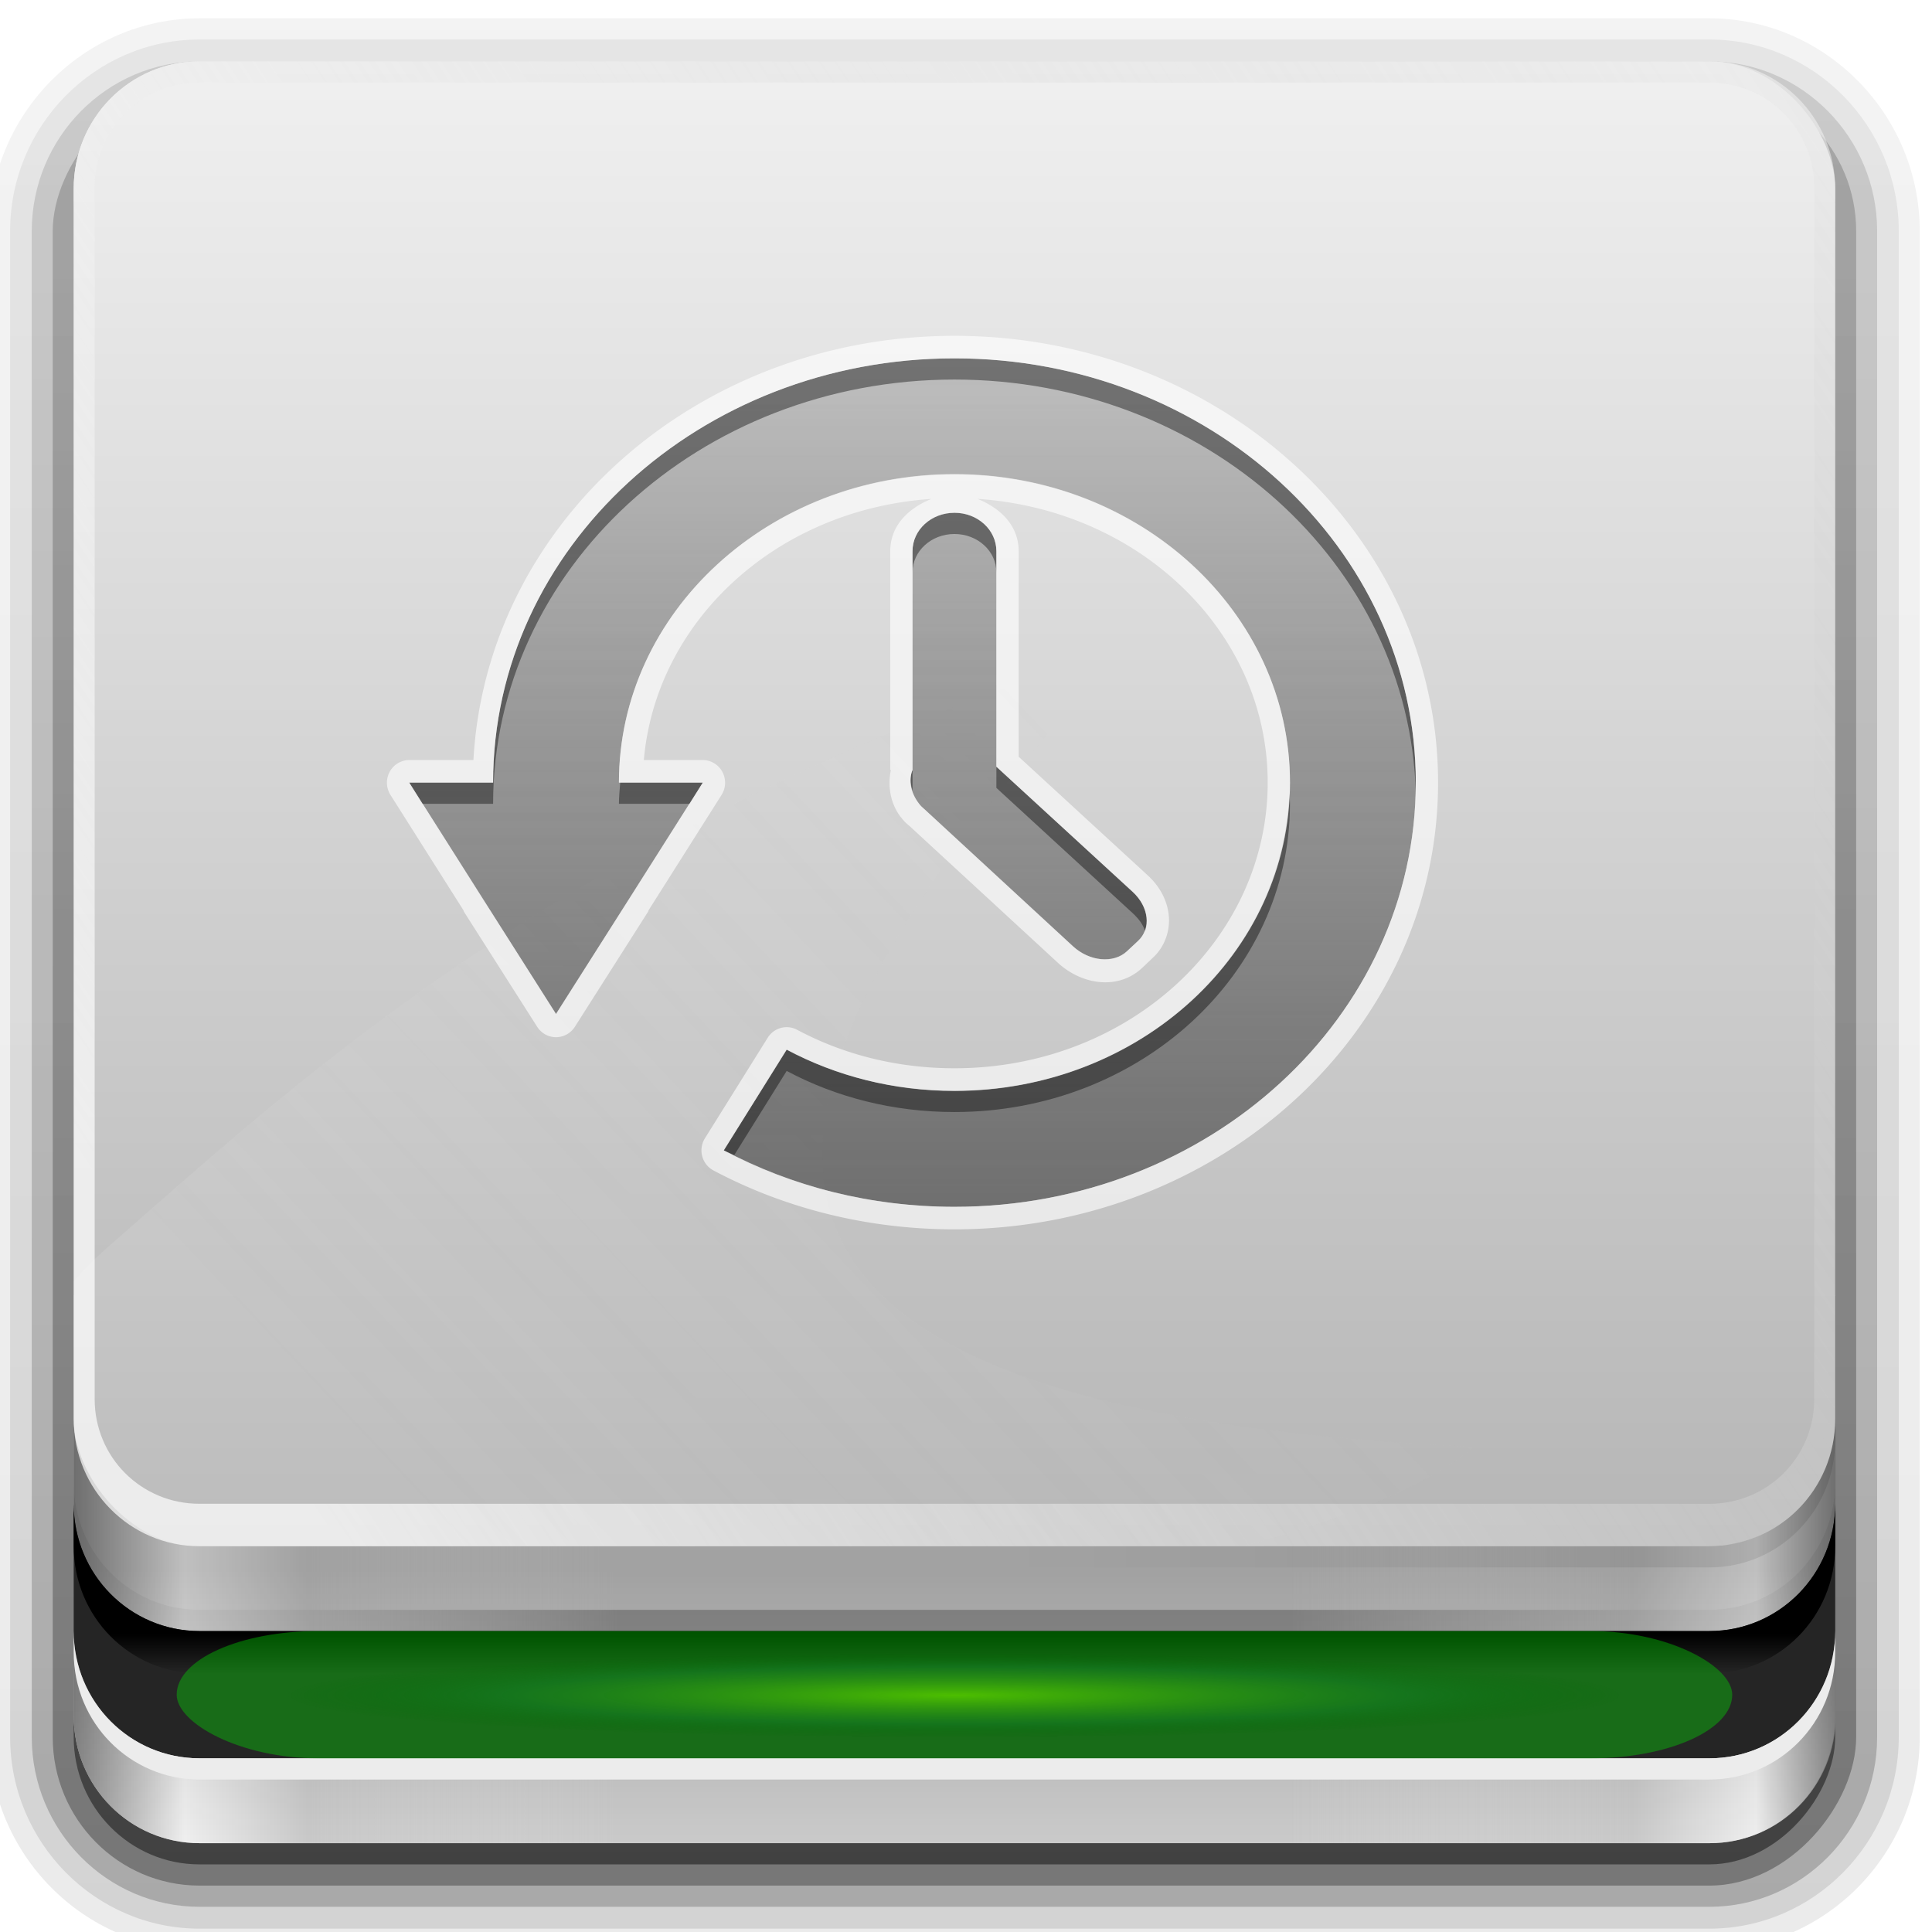 <svg xmlns="http://www.w3.org/2000/svg" xmlns:svg="http://www.w3.org/2000/svg" xmlns:xlink="http://www.w3.org/1999/xlink" id="svg2408" width="48" height="48" version="1.0"><defs id="defs2410"><linearGradient id="linearGradient3767"><stop id="stop3769" offset="0" stop-color="#4d4d4d" stop-opacity=".707"/><stop id="stop3771" offset="1" stop-color="#4d4d4d" stop-opacity=".252"/></linearGradient><linearGradient id="linearGradient3313"><stop id="stop3315" offset="0" stop-color="#4dbe00" stop-opacity="1"/><stop id="stop4186" offset=".672" stop-color="#13791f" stop-opacity=".65"/><stop id="stop3317" offset="1" stop-color="#060" stop-opacity="0"/></linearGradient><linearGradient id="linearGradient4327"><stop id="stop4329" offset="0" stop-color="#f0f0f0" stop-opacity="1"/><stop id="stop4331" offset="1" stop-color="#b4b4b4" stop-opacity="1"/></linearGradient><linearGradient id="linearGradient3322"><stop id="stop3324" offset="0" stop-color="#7a7a7a" stop-opacity="1"/><stop id="stop3326" offset=".203" stop-color="#f9f9f9" stop-opacity="1"/><stop id="stop3328" offset=".43" stop-color="#c9c9c9" stop-opacity="1"/><stop id="stop3330" offset="1" stop-color="#dedede" stop-opacity="0"/></linearGradient><linearGradient id="linearGradient3448"><stop id="stop3450" offset="0" stop-color="#000" stop-opacity="1"/><stop id="stop3452" offset="1" stop-color="#000" stop-opacity="0"/></linearGradient><linearGradient id="linearGradient3273"><stop id="stop3275" offset="0" stop-color="#7a7a7a" stop-opacity="1"/><stop id="stop3281" offset=".146" stop-color="#f9f9f9" stop-opacity="1"/><stop id="stop3283" offset=".373" stop-color="#c9c9c9" stop-opacity="1"/><stop id="stop3277" offset="1" stop-color="#dedede" stop-opacity="0"/></linearGradient><linearGradient id="linearGradient3220"><stop id="stop3222" offset="0" stop-color="#fff" stop-opacity="1"/><stop id="stop3224" offset="1" stop-color="#bfbfbf" stop-opacity="0"/></linearGradient><linearGradient id="ButtonShadow" x1="45.448" x2="45.448" y1="92.54" y2="7.017" gradientTransform="scale(1.006,0.994)" gradientUnits="userSpaceOnUse"><stop id="stop3750" offset="0" stop-color="#000" stop-opacity="1"/><stop id="stop3752" offset="1" stop-color="#000" stop-opacity=".588"/></linearGradient><linearGradient id="linearGradient3737"><stop id="stop3739" offset="0" stop-color="#fff" stop-opacity="1"/><stop id="stop3741" offset="1" stop-color="#fff" stop-opacity="0"/></linearGradient><filter id="filter3174" color-interpolation-filters="sRGB"><feGaussianBlur id="feGaussianBlur3176" stdDeviation="1.71"/></filter><linearGradient id="linearGradient3188" x1="36.357" x2="36.357" y1="6" y2="63.893" gradientUnits="userSpaceOnUse" xlink:href="#linearGradient3737"/><linearGradient id="linearGradient3179" x1="46" x2="46" y1="6" y2="78" gradientUnits="userSpaceOnUse" xlink:href="#linearGradient4327"/><linearGradient id="linearGradient3279" x1="6" x2="32" y1="77.094" y2="77.094" gradientUnits="userSpaceOnUse" xlink:href="#linearGradient3322"/><linearGradient id="linearGradient3287" x1="6" x2="32.031" y1="77.094" y2="77.094" gradientTransform="matrix(-1,0,0,1,96.031,0)" gradientUnits="userSpaceOnUse" xlink:href="#linearGradient3273"/><linearGradient id="linearGradient3454" x1="6" x2="45.219" y1="75.5" y2="75.5" gradientTransform="matrix(-1,0,0,1,96,-2)" gradientUnits="userSpaceOnUse" xlink:href="#linearGradient3448"/><linearGradient id="linearGradient3460" x1="48" x2="48" y1="77.094" y2="90" gradientUnits="userSpaceOnUse" xlink:href="#linearGradient3448"/><linearGradient id="linearGradient3551" x1="18.743" x2="109.193" y1="8.047" y2="68.517" gradientTransform="matrix(1,0,0,-1,0,84)" gradientUnits="userSpaceOnUse" xlink:href="#linearGradient3220"/><linearGradient id="linearGradient3781" x1="15.656" x2="46.595" y1="69.394" y2="39.821" gradientTransform="matrix(1.117,0,0,1.117,0.805,-5.676)" gradientUnits="userSpaceOnUse" xlink:href="#linearGradient3220"/><clipPath id="clipPath3785"><rect id="rect3787" width="84" height="72" x="6" y="6" fill="#fff" fill-opacity="1" fill-rule="nonzero" stroke="none" rx="6" ry="6"/></clipPath><filter id="filter3829" width="1.245" height="1.36" x="-.123" y="-.18" color-interpolation-filters="sRGB"><feGaussianBlur id="feGaussianBlur3831" stdDeviation="3.549"/></filter><radialGradient id="radialGradient4138" cx="48" cy="84" r="30" fx="48" fy="84" gradientTransform="matrix(1.067,0,0,0.067,-3.2,77.4)" gradientUnits="userSpaceOnUse" xlink:href="#linearGradient3313"/><filter id="filter4180" width="1.229" height="3.83" x="-.114" y="-1.415" color-interpolation-filters="sRGB"><feGaussianBlur id="feGaussianBlur4182" stdDeviation="3.537"/></filter><linearGradient id="linearGradient4196" x1="43.054" x2="43.054" y1="80.143" y2="82.003" gradientUnits="userSpaceOnUse" xlink:href="#linearGradient3448"/><linearGradient id="ButtonShadow-0" x1="45.448" x2="45.448" y1="92.54" y2="7.017" gradientTransform="matrix(1.006,0,0,0.994,100,0)" gradientUnits="userSpaceOnUse"><stop id="stop3750-8" offset="0" stop-color="#000" stop-opacity="1"/><stop id="stop3752-5" offset="1" stop-color="#000" stop-opacity=".588"/></linearGradient><linearGradient id="linearGradient3780" x1="32.251" x2="32.251" y1="6.132" y2="90.239" gradientTransform="matrix(1.024,0,0,1.012,-1.143,-98.071)" gradientUnits="userSpaceOnUse" xlink:href="#ButtonShadow-0"/><linearGradient id="linearGradient3772" x1="32.251" x2="32.251" y1="6.132" y2="90.239" gradientTransform="matrix(1.024,0,0,1.012,-1.143,-98.071)" gradientUnits="userSpaceOnUse" xlink:href="#ButtonShadow-0"/><linearGradient id="linearGradient3725" x1="32.251" x2="32.251" y1="6.132" y2="90.239" gradientTransform="matrix(1.024,0,0,1.012,-1.143,-98.071)" gradientUnits="userSpaceOnUse" xlink:href="#ButtonShadow-0"/><linearGradient id="linearGradient3721" x1="32.251" x2="32.251" y1="6.132" y2="90.239" gradientTransform="translate(0,-97)" gradientUnits="userSpaceOnUse" xlink:href="#ButtonShadow-0"/><linearGradient id="linearGradient2918" x1="32.251" x2="32.251" y1="6.132" y2="90.239" gradientTransform="matrix(1.024,0,0,1.012,-1.143,-98.071)" gradientUnits="userSpaceOnUse" xlink:href="#ButtonShadow-0"/><linearGradient id="linearGradient3218" x1="56" x2="56" y1="76" y2="32" gradientTransform="matrix(1,0,0,0.909,0,-9.091)" gradientUnits="userSpaceOnUse" xlink:href="#linearGradient3767"/><clipPath id="clipPath3997"><path id="path3999" fill="#ff2a2a" fill-opacity="1" fill-rule="nonzero" stroke="none" d="m 16,11 c -2.216,0 -4,1.784 -4,4 l 0,52 c 0,2.216 1.784,4 4,4 l 64,0 c 2.216,0 4,-1.784 4,-4 l 0,-52 c 0,-2.216 -1.784,-4 -4,-4 l -64,0 z m 32,9 c 12.15,0 22,8.954 22,20 0,11.046 -9.85,20 -22,20 -4.004,0 -7.766,-0.957 -11,-2.656 l 3,-4.75 c 2.356,1.241 5.082,1.938 8,1.938 8.837,0 16,-6.498 16,-14.531 0,-8.033 -7.163,-14.531 -16,-14.531 -8.837,0 -16,6.498 -16,14.531 l 4,0 -3.5,5.469 -3.5,5.438 -3.5,-5.438 L 22,40 26,40 C 26,28.954 35.85,20 48,20 z m 0,7.281 c 1.108,0 2,0.805 2,1.812 l 0,10.156 6.5,5.906 c 0.783,0.712 0.887,1.734 0.25,2.312 l -0.531,0.5 c -0.637,0.579 -1.779,0.462 -2.562,-0.25 l -7.062,-6.438 C 46.494,41.19 46.39,41.109 46.312,41 45.911,40.49 45.801,39.892 46,39.406 l 0,-10.312 c 0,-1.007 0.892,-1.812 2,-1.812 z" display="inline"/></clipPath><filter id="filter4001" width="1.442" height="1.526" x="-.221" y="-.263" color-interpolation-filters="sRGB"><feGaussianBlur id="feGaussianBlur4003" stdDeviation="4.613"/></filter></defs><g id="layer2" display="none" transform="translate(0,-48)"><rect id="rect3745" width="86" height="85" x="5" y="7" fill="url(#ButtonShadow)" fill-opacity="1" fill-rule="nonzero" stroke="none" filter="url(#filter3174)" opacity=".9" rx="6" ry="6"/></g><g id="layer7" display="inline" transform="matrix(0.521,0,0,0.527,-1.295,-1.637)"><path id="path3786" fill="url(#linearGradient2918)" fill-opacity="1" fill-rule="nonzero" stroke="none" d="m 12,-95.031 c -5.511,0 -10.031,4.52 -10.031,10.031 l 0,71 c 0,5.511 4.52,10.031 10.031,10.031 l 72,0 c 5.511,0 10.031,-4.52 10.031,-10.031 l 0,-71 c 0,-5.511 -4.52,-10.031 -10.031,-10.031 l -72,0 z" display="inline" opacity=".08" transform="scale(1,-1)"/><path id="path3778" fill="url(#linearGradient3780)" fill-opacity="1" fill-rule="nonzero" stroke="none" d="m 12,-94.031 c -4.972,0 -9.031,4.06 -9.031,9.031 l 0,71 c 0,4.972 4.06,9.031 9.031,9.031 l 72,0 c 4.972,0 9.031,-4.06 9.031,-9.031 l 0,-71 c 0,-4.972 -4.06,-9.031 -9.031,-9.031 l -72,0 z" display="inline" opacity=".1" transform="scale(1,-1)"/><path id="path3770" fill="url(#linearGradient3772)" fill-opacity="1" fill-rule="nonzero" stroke="none" d="m 12,-93 c -4.409,0 -8,3.591 -8,8 l 0,71 c 0,4.409 3.591,8 8,8 l 72,0 c 4.409,0 8,-3.591 8,-8 l 0,-71 c 0,-4.409 -3.591,-8 -8,-8 l -72,0 z" display="inline" opacity=".2" transform="scale(1,-1)"/><rect id="rect3723" width="86" height="85" x="5" y="-92" fill="url(#linearGradient3725)" fill-opacity="1" fill-rule="nonzero" stroke="none" display="inline" opacity=".3" rx="7" ry="7" transform="scale(1,-1)"/><rect id="rect3716" width="84" height="84" x="6" y="-91" fill="url(#linearGradient3721)" fill-opacity="1" fill-rule="nonzero" stroke="none" display="inline" opacity=".45" rx="6" ry="6" transform="scale(1,-1)"/></g><g id="layer1" transform="matrix(0.521,0,0,0.527,-1.295,-1.637)"><path id="rect3728" fill="url(#linearGradient3188)" fill-opacity="1" fill-rule="nonzero" stroke="none" d="M 12,6 C 8.676,6 6,8.676 6,12 l 0,2 0,68 0,2 c 0,0.335 0.041,0.651 0.094,0.969 0.049,0.296 0.097,0.597 0.188,0.875 0.01,0.03 0.021,0.064 0.031,0.094 0.099,0.288 0.235,0.547 0.375,0.812 0.145,0.274 0.316,0.536 0.5,0.781 0.184,0.246 0.374,0.473 0.594,0.688 0.44,0.428 0.943,0.815 1.5,1.094 0.279,0.14 0.573,0.247 0.875,0.344 -0.256,-0.1 -0.487,-0.236 -0.719,-0.375 -0.007,-0.004 -0.024,0.004 -0.031,0 -0.032,-0.019 -0.062,-0.043 -0.094,-0.062 -0.12,-0.077 -0.231,-0.164 -0.344,-0.25 -0.106,-0.081 -0.213,-0.161 -0.312,-0.25 C 8.478,88.557 8.309,88.373 8.156,88.188 8.049,88.057 7.938,87.922 7.844,87.781 7.819,87.743 7.805,87.695 7.781,87.656 7.716,87.553 7.651,87.452 7.594,87.344 7.493,87.149 7.388,86.928 7.312,86.719 7.305,86.697 7.289,86.678 7.281,86.656 7.249,86.564 7.245,86.469 7.219,86.375 7.188,86.268 7.148,86.172 7.125,86.062 7.052,85.721 7,85.364 7,85 L 7,83 7,15 7,13 C 7,10.218 9.218,8 12,8 l 2,0 68,0 2,0 c 2.782,0 5,2.218 5,5 l 0,2 0,68 0,2 c 0,0.364 -0.052,0.721 -0.125,1.062 -0.044,0.207 -0.088,0.398 -0.156,0.594 -0.008,0.022 -0.023,0.041 -0.031,0.062 -0.063,0.174 -0.138,0.367 -0.219,0.531 -0.042,0.083 -0.079,0.17 -0.125,0.25 -0.055,0.097 -0.127,0.188 -0.188,0.281 -0.094,0.141 -0.205,0.276 -0.312,0.406 -0.143,0.174 -0.303,0.347 -0.469,0.5 -0.011,0.01 -0.02,0.021 -0.031,0.031 -0.138,0.126 -0.285,0.234 -0.438,0.344 -0.103,0.073 -0.204,0.153 -0.312,0.219 -0.007,0.004 -0.024,-0.004 -0.031,0 -0.232,0.139 -0.463,0.275 -0.719,0.375 0.302,-0.097 0.596,-0.204 0.875,-0.344 0.557,-0.279 1.06,-0.666 1.5,-1.094 0.22,-0.214 0.409,-0.442 0.594,-0.688 0.184,-0.246 0.355,-0.508 0.5,-0.781 0.14,-0.265 0.276,-0.525 0.375,-0.812 0.01,-0.031 0.021,-0.063 0.031,-0.094 0.09,-0.278 0.139,-0.579 0.188,-0.875 C 89.959,84.651 90,84.335 90,84 l 0,-2 0,-68 0,-2 C 90,8.676 87.324,6 84,6 L 12,6 z" opacity=".5"/><path id="rect3243" fill="#cacaca" fill-opacity="1" fill-rule="nonzero" stroke="none" d="M 90,64.188 90,84 c 0,3.324 -2.676,6 -6,6 L 12,90 C 8.676,90 6,87.324 6,84 l 0,-19.812 84,0 z"/><path id="path3309" fill="#999" fill-opacity="1" fill-rule="nonzero" stroke="none" d="m 6,73 0,1 c 0,3.324 2.676,6 6,6 l 72,0 c 3.324,0 6,-2.676 6,-6 l 0,-1 c 0,3.324 -2.676,6 -6,6 L 12,79 C 8.676,79 6,76.324 6,73 z"/><path id="path3285" fill="url(#linearGradient3287)" fill-opacity="1" fill-rule="nonzero" stroke="none" d="m 90.031,64.188 0,19.812 c 0,3.324 -2.676,6 -6,6 L 64,90 l 0,-25.812 26.031,0 z" opacity=".8"/><path id="path3263" fill="url(#linearGradient3279)" fill-opacity="1" fill-rule="nonzero" stroke="none" d="M 6,64.188 6,84 c 0,3.324 2.676,6 6,6 l 20,0 0,-25.812 -26,0 z" opacity=".8"/><path id="path3299" fill="url(#linearGradient3460)" fill-opacity="1" fill-rule="nonzero" stroke="none" d="M 90,64.188 90,84 c 0,3.324 -2.676,6 -6,6 L 12,90 C 8.676,90 6,87.324 6,84 l 0,-19.812 84,0 z" opacity=".2"/><path id="path3298" fill="#252525" fill-opacity="1" fill-rule="nonzero" stroke="none" d="m 6,74 0,6 c 0,3.324 2.676,6 6,6 l 72,0 c 3.324,0 6,-2.676 6,-6 l 0,-6 c 0,3.324 -2.676,6 -6,6 L 12,80 C 8.676,80 6,77.324 6,74 z"/><path id="path3304" fill="#ececec" fill-opacity="1" fill-rule="nonzero" stroke="none" d="m 6,80 0,1 c 0,3.324 2.676,6 6,6 l 72,0 c 3.324,0 6,-2.676 6,-6 l 0,-1 c 0,3.324 -2.676,6 -6,6 L 12,86 C 8.676,86 6,83.324 6,80 z"/><path id="path4132" fill="url(#linearGradient4196)" fill-opacity="1" fill-rule="nonzero" stroke="none" d="m 6,74 0,2 c 0,3.324 2.676,6 6,6 l 72,0 c 3.324,0 6,-2.676 6,-6 l 0,-2 c 0,3.324 -2.676,6 -6,6 L 12,80 C 8.676,80 6,77.324 6,74 z"/></g><g id="layer3" display="inline" transform="matrix(0.521,0,0,0.527,-1.295,-1.637)"><rect id="rect3171" width="84" height="70" x="6" y="6" fill="url(#linearGradient3179)" fill-opacity="1" fill-rule="nonzero" stroke="none" rx="6" ry="6"/><path id="rect3213" fill="url(#linearGradient3551)" fill-opacity="1" fill-rule="nonzero" stroke="none" d="M 12,76 C 8.676,76 6,73.324 6,70 L 6,12 C 6,8.676 8.676,6 12,6 l 72,0 c 3.324,0 6,2.676 6,6 l 0,58 c 0,3.324 -2.676,6 -6,6 l -72,0 z m 0,-2 72,0 c 2.782,0 5,-2.195 5,-4.938 l 0,-57.125 C 89,9.195 86.782,7 84,7 L 12,7 C 9.218,7 7,9.195 7,11.938 l 0,57.125 C 7,71.805 9.218,74 12,74 z" opacity=".7"/><path id="path3443" fill="url(#linearGradient3454)" fill-opacity="1" fill-rule="nonzero" stroke="none" d="m 90,70 0,1 c 0,3.324 -2.676,6 -6,6 L 12,77 C 8.676,77 6,74.324 6,71 l 0,-1 c 0,2.985 2.153,5.435 5,5.906 C 11.327,75.972 11.652,76 12,76 l 72,0 c 0.166,0 0.337,-0.018 0.5,-0.031 0.042,-0.004 0.084,0.005 0.125,0 C 84.753,75.956 84.875,75.927 85,75.906 87.847,75.435 90,72.985 90,70 z" opacity=".1"/><path id="path3295" fill="url(#linearGradient3781)" fill-opacity="1" fill-rule="evenodd" stroke="none" d="M 72.786,73.317 C 37.498,71.66 32.656,60.57 56.214,35.566 29.559,43.998 16.948,55.855 7.58,63.939 -2.37,72.602 6.989,83.78 17.934,82.852 c 11.343,-0.007 45.802,-2.098 54.851,-9.535 z" clip-path="url(#clipPath3785)" filter="url(#filter3829)" opacity=".3" transform="translate(0,-2)"/></g><g id="layer5" display="inline" transform="matrix(0.521,0,0,0.527,-1.295,-1.637)"><rect id="rect3323" width="74.179" height="6" x="10.911" y="80" fill="#00e900" fill-opacity="1" fill-rule="nonzero" stroke="none" display="inline" filter="url(#filter4180)" opacity=".6" rx="6.744" ry="6"/><rect id="rect3311" width="64" height="4" x="16" y="81" fill="url(#radialGradient4138)" fill-opacity="1" fill-rule="nonzero" stroke="none" display="inline" rx="5.818" ry="4"/></g><g id="layer4" transform="matrix(0.521,0,0,0.527,-1.295,-1.637)"><path id="path4090" fill="url(#linearGradient3218)" fill-opacity="1" stroke="none" stroke-width="1.5" d="M 48,20 C 35.85,20 26,28.954 26,40 l -4,0 3.5,5.455 3.5,5.455 3.5,-5.455 L 36,40 32,40 c 0,-8.033 7.163,-14.545 16,-14.545 8.837,0 16,6.512 16,14.545 0,8.033 -7.163,14.545 -16,14.545 -2.918,0 -5.644,-0.719 -8,-1.96 l -3,4.744 C 40.234,59.029 43.996,60 48,60 60.15,60 70,51.046 70,40 70,28.954 60.15,20 48,20 z m 0,7.273 c -1.108,0 -2,0.811 -2,1.818 l 0,10.312 c -0.199,0.486 -0.089,1.081 0.312,1.591 0.077,0.109 0.181,0.193 0.281,0.284 l 7.062,6.449 c 0.783,0.712 1.926,0.806 2.562,0.227 L 56.75,47.472 c 0.637,-0.579 0.533,-1.617 -0.25,-2.33 L 50,39.261 50,29.091 c 0,-1.007 -0.892,-1.818 -2,-1.818 z" color="#000" display="inline" enable-background="accumulate" overflow="visible" visibility="visible" style="marker:none"/><path id="path3973" fill="#000" fill-opacity="1" stroke="none" stroke-width="1.5" d="M 48,20 C 35.85,20 26,28.954 26,40 l -4,0 0.625,1 L 26,41 C 26,29.954 35.85,21 48,21 59.966,21 69.708,29.685 70,40.5 70.004,40.334 70,40.167 70,40 70,28.954 60.15,20 48,20 z m 0,7.281 c -1.108,0 -2,0.805 -2,1.812 l 0,1 c 0,-1.007 0.892,-1.812 2,-1.812 1.108,0 2,0.805 2,1.812 l 0,-1 c 0,-1.007 -0.892,-1.812 -2,-1.812 z m 2,11.969 0,1 6.5,5.906 C 56.785,46.416 56.992,46.692 57.094,47 57.313,46.426 57.097,45.699 56.5,45.156 L 50,39.25 z m -4,0.156 c -0.122,0.299 -0.108,0.632 0,0.969 l 0,-0.969 z M 32.062,40 C 32.038,40.329 32,40.665 32,41 l 3.375,0 0.625,-1 -3.938,0 z m 31.906,0.5 C 63.679,48.302 56.652,54.531 48,54.531 c -2.918,0 -5.644,-0.697 -8,-1.938 l -3,4.75 c 0.159,0.084 0.338,0.139 0.5,0.219 L 40,53.594 c 2.356,1.241 5.082,1.938 8,1.938 8.837,0 16,-6.498 16,-14.531 0,-0.167 -0.025,-0.334 -0.031,-0.5 z" color="#000" display="inline" enable-background="accumulate" opacity=".4" overflow="visible" visibility="visible" style="marker:none"/><path color="#000" style="marker:none" id="path3995" fill="#fff" fill-opacity="1" stroke="none" stroke-width="1.5" d="m 48,18.938 c -12.279,0 -22.315,8.83 -22.938,20 l -3.062,0 a 1.068,1.068 0 0 0 -0.906,1.625 l 3.5,5.469 a 1.068,1.068 0 0 0 0,0.031 l 3.5,5.438 a 1.068,1.068 0 0 0 1.812,0 l 3.5,-5.438 a 1.068,1.068 0 0 0 0,-0.031 l 3.5,-5.469 A 1.068,1.068 0 0 0 36,38.938 l -2.812,0 c 0.582,-6.569 6.339,-11.826 13.719,-12.312 -1.085,0.429 -1.969,1.245 -1.969,2.469 l 0,10.312 0.031,0 c -0.163,0.772 -0.02,1.58 0.469,2.219 0.009,0.011 0.023,0.02 0.031,0.031 0.177,0.234 0.348,0.354 0.406,0.406 L 52.938,48.5 c 1.123,1.021 2.84,1.305 4,0.25 l 0.531,-0.5 c 0.571,-0.519 0.825,-1.288 0.75,-2 -0.075,-0.712 -0.437,-1.364 -1,-1.875 l -6.156,-5.594 0,-9.688 c 0,-1.223 -0.884,-2.039 -1.969,-2.469 7.783,0.513 13.844,6.31 13.844,13.375 0,7.398 -6.625,13.469 -14.938,13.469 -2.748,0 -5.299,-0.653 -7.5,-1.812 a 1.068,1.068 0 0 0 -1.406,0.375 l -3,4.75 a 1.068,1.068 0 0 0 0.406,1.5 C 39.89,60.063 43.826,61.062 48,61.062 60.675,61.062 71.062,51.681 71.062,40 71.062,28.319 60.675,18.938 48,18.938 z" clip-path="url(#clipPath3997)" display="inline" enable-background="accumulate" filter="url(#filter4001)" opacity=".8" overflow="visible" visibility="visible"/></g></svg>